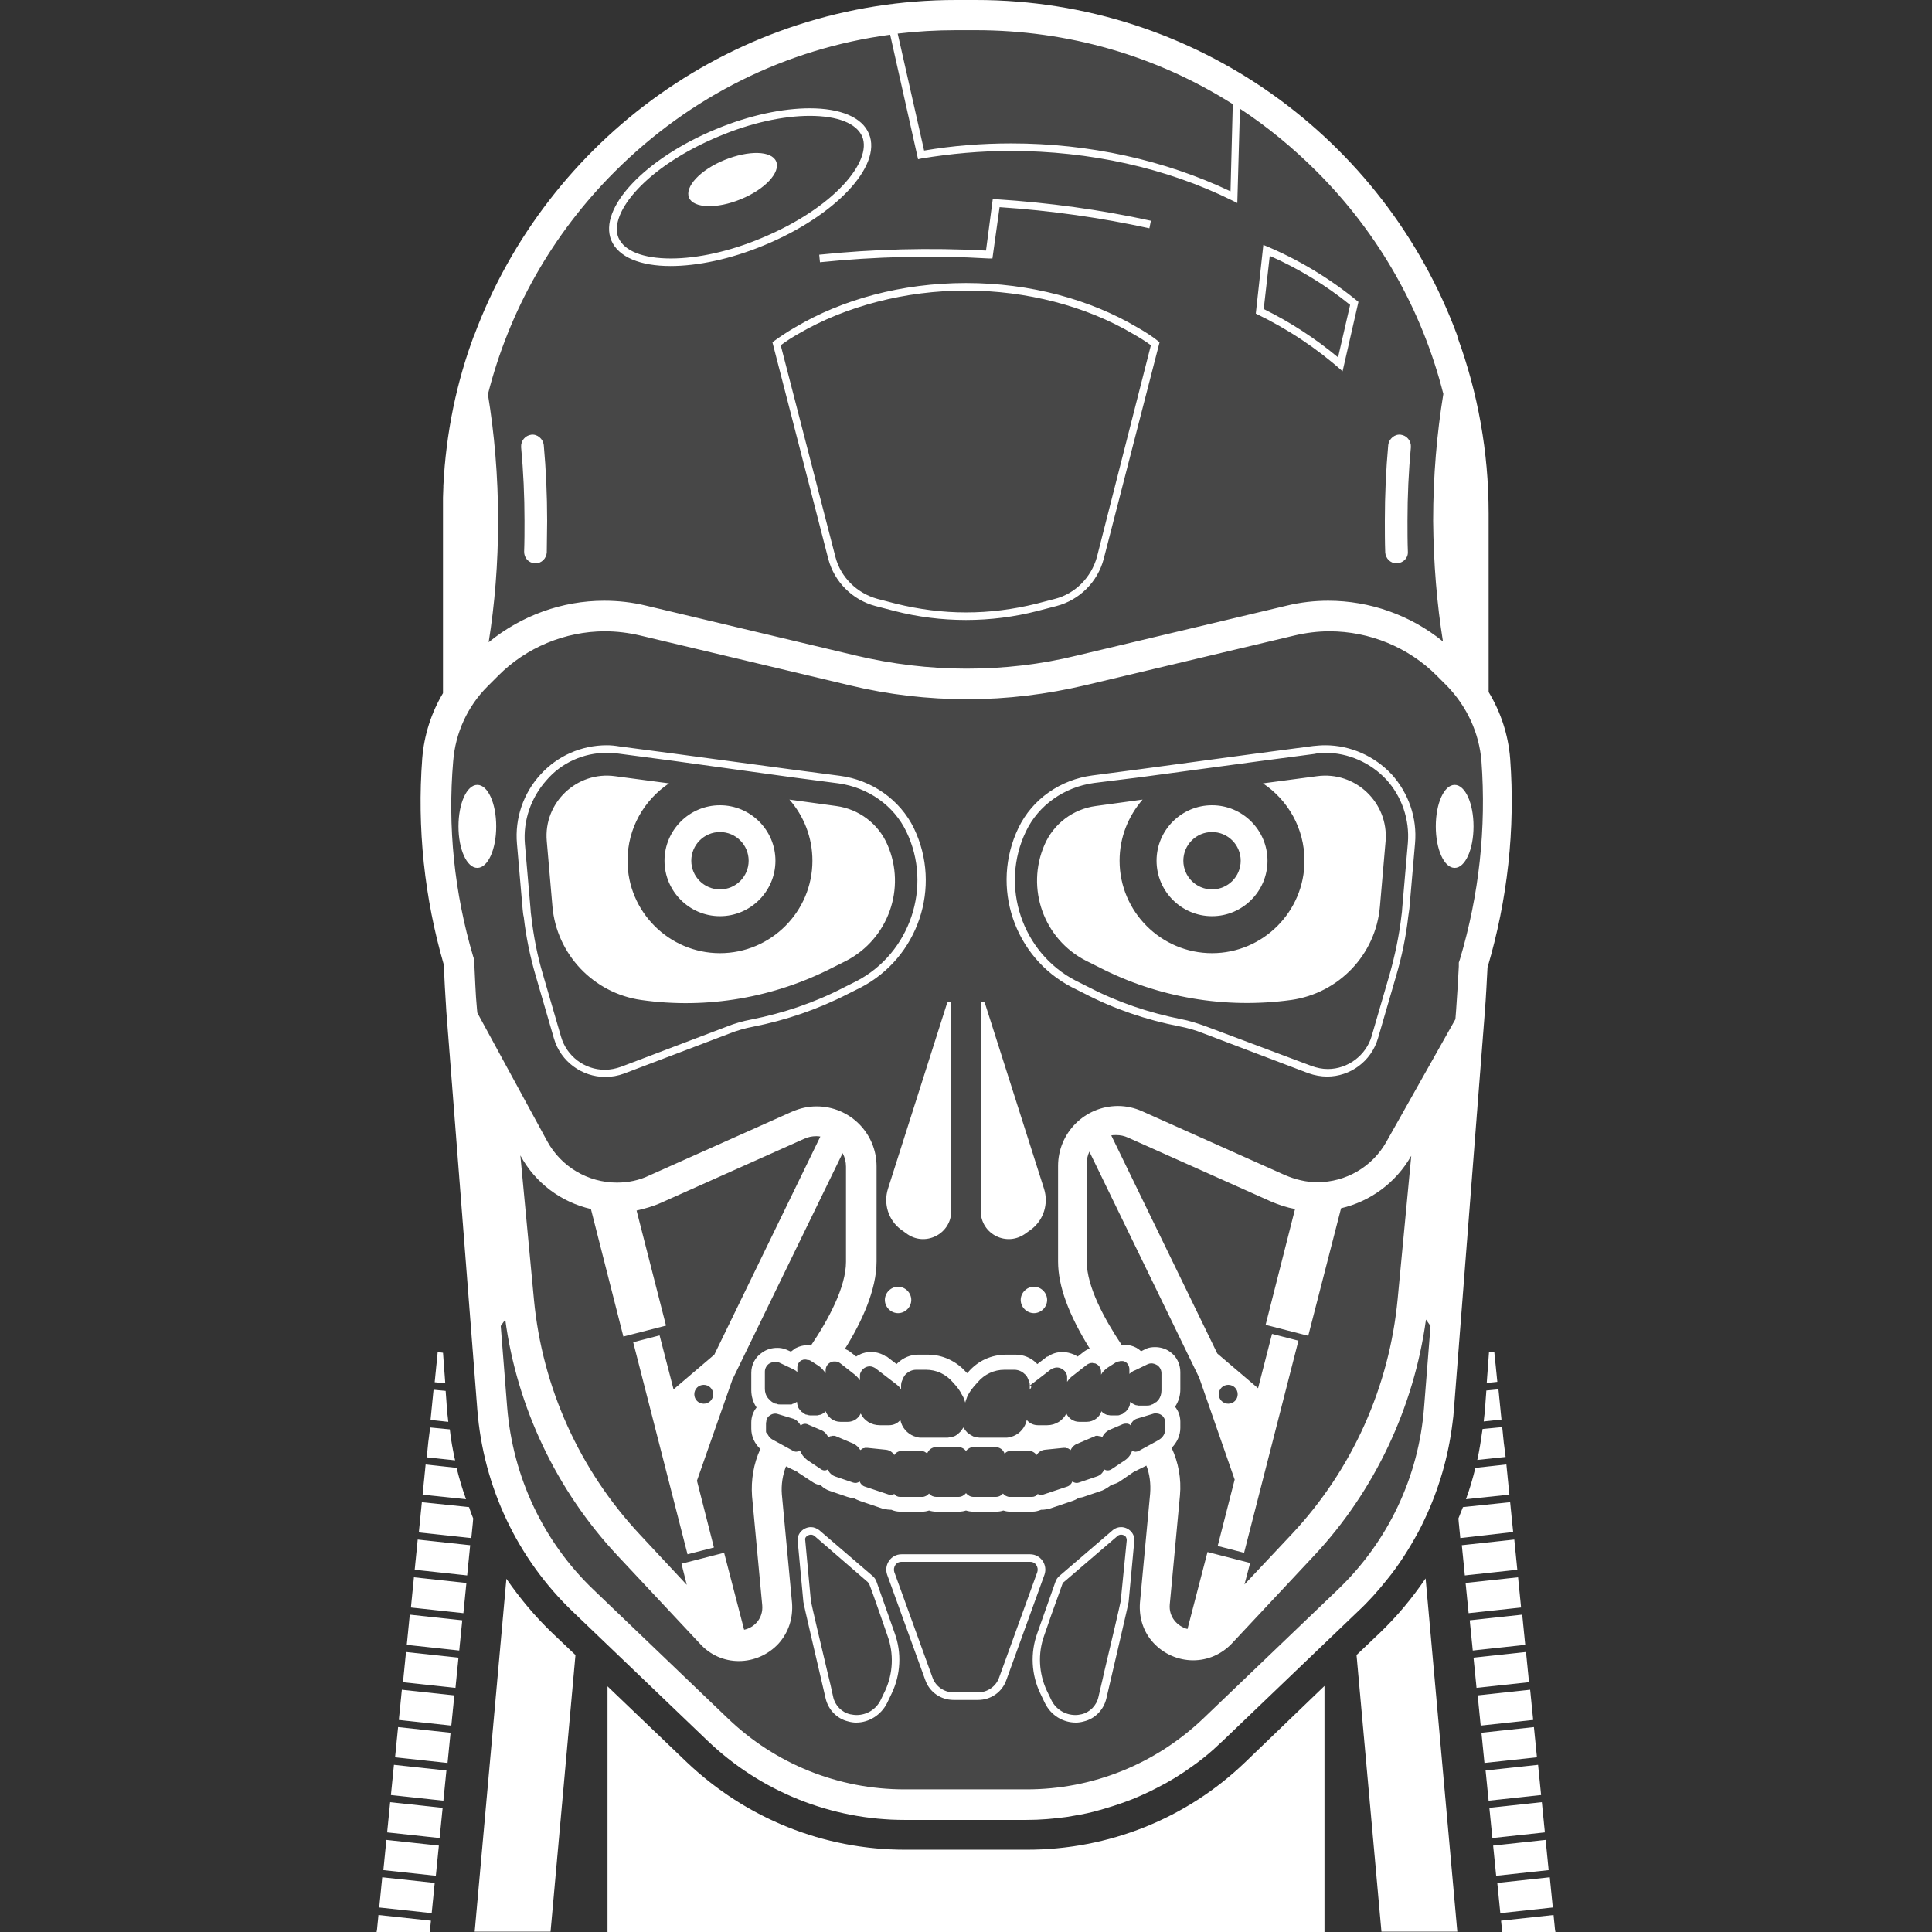 <svg version="1.1" xmlns="http://www.w3.org/2000/svg" x="0" y="0" viewBox="0 0 512 512" xml:space="preserve"><rect x="0" y="0" width="512" height="512" fill="#333333" stroke="none"/><path d="m101.3 497.5 13.9 1.5-.4 4-.4 4-13.9-1.5.4-4 .4-4zm12.2-115.3-.4 4 7.5.8c-.6-2.7-1.1-5.4-1.4-8.2l-5.2-.5-.5 3.9zM102 491.6l-.4 4 13.9 1.5.4-4 .4-4-13.9-1.5-.4 4zm10.4-99.5-.4 4 11.5 1.2c-1-2.7-1.8-5.5-2.5-8.3l-8.2-.9-.4 4zM99.9 511.5l-.1.5h14.1l.3-3-13.9-1.5-.4 4zm3.1-29.9-.4 4 13.9 1.5.4-4 .4-4-13.9-1.5-.4 4zm3.1-29.8-.4 4 13.9 1.5.4-4 .4-4-13.9-1.5-.4 4zm-1 9.9-.4 4 13.9 1.5.4-4 .4-4-13.9-1.5-.4 4zm-1.1 10-.4 4 13.9 1.5.4-4 .4-4-13.9-1.5-.4 4zm3.2-29.9-.4 4 13.9 1.5.4-4 .4-4-13.9-1.5-.4 4zm284.3-54.9 7.5-.8-.5-3.9-.4-4-5.2.5c-.4 2.8-.8 5.5-1.4 8.2zm4.5-28.6-1.4.1-.6 8.1 2.8-.3-.4-4-.4-3.9zm-2.5 15.7-.3 2.7 4.7-.5-.4-4-.4-4-3.2.3-.4 5.5zm-279-1.7-.4 4 4.7.5-.3-2.7-.4-5.5-3.2-.3-.4 4zm1.5-14-.4 4-.4 4 2.8.3-.6-8.1-1.4-.2zm272.5 39 11.5-1.2-.4-4-.4-4-8.2.9c-.7 2.8-1.5 5.6-2.5 8.3zm22.6 104.2-.4-4-13.9 1.5.4 4 .4 4 13.9-1.5-.4-4zm-6.3-59.7-.4-4-13.9 1.5.4 4 .4 4 13.9-1.5-.4-4zm2.1 19.9-.4-4-13.9 1.5.4 4 .4 4 13.9-1.5-.4-4zm-1-9.9-.4-4-13.9 1.5.4 4 .4 4 13.9-1.5-.4-4zm-2.1-19.9-.4-4-13.9 1.5.4 4 .4 4 13.9-1.5-.4-4zm5.2 49.7-.4-4-13.9 1.5.4 4 .4 4 13.9-1.5-.4-4zm3.1 29.9-.4-4-13.9 1.5.3 3h14.1l-.1-.5zm-2.1-19.9-.4-4-13.9 1.5.4 4 .4 4 13.9-1.5-.4-4zm-7.3-69.6-.4-4-13.9 1.5.4 4 .4 4 13.9-1.5-.4-4zm-294.5 9.9-.4 4 13.9 1.5.4-4 .4-4-13.9-1.5-.4 4zM408 471.7l-.4-4-13.9 1.5.4 4 .4 4 13.9-1.5-.4-4zM110.3 412l-.4 4 13.9 1.5.4-4 .4-4-13.9-1.5-.4 4zm23.9 6.4-8.4 93.5h20.1l6.6-73.3-6.1-5.8c-4.6-4.4-8.6-9.2-12.2-14.4zm267.5-6.4-.4-4-13.9 1.5.4 4 .4 4 13.9-1.5-.4-4zm-292.4 10-.4 4 13.9 1.5.4-4 .4-4-13.9-1.5-.4 4zm2.5-23.9-.4 4-.4 4 13.9 1.5.4-4 .1-1.2c-.4-1-.8-2-1.1-3l-12.5-1.3zm160.3 92.1h-32.2c-21.7 0-42.2-8.3-57.9-23.2l-21-20.1V512h190v-65.2L330 467c-15.6 15-36.2 23.2-57.9 23.2zm128.5-88.1-.4-4-12.5 1.3-1.2 3 .1 1.2.4 4 14-1.6-.4-3.9zm-35 30.7-6.1 5.8 6.6 73.3h20.1l-8.4-93.6c-3.6 5.3-7.6 10.1-12.2 14.5zm-248-177.2c-5.1-17.6-7.1-36.1-5.7-54.6.5-6.2 2.4-12.1 5.5-17.3v-51.8c0-.9.1-1.9.1-2.8v-.4c.7-14 3.5-27.5 8.2-40v.1C145 37 194.9 0 253.4 0h5.2c58.5 0 108.3 36.9 127.5 88.7.1.1.1.3.1.4s.1.2.1.4c5.3 14.5 8.2 30.2 8.2 46.5v47.4c3.2 5.3 5.2 11.3 5.7 17.6 1.4 18.7-.7 37.5-6 55.4-.2 3.9-.4 7.8-.7 11.7l-8.2 105.4c-.1 1.3-.2 2.5-.4 3.8-1.1 8.8-3.6 17.4-7.4 25.4-.5 1.1-1.1 2.3-1.7 3.4-2.4 4.4-5.1 8.7-8.3 12.6-2.4 3-4.9 5.8-7.7 8.4l-35.6 34.1c-.9.8-1.8 1.7-2.7 2.5-1.8 1.6-3.7 3.1-5.7 4.5-2.9 2.1-6 4-9.2 5.6-2.1 1.1-4.3 2.1-6.5 3-3.3 1.3-6.8 2.4-10.2 3.3-2.3.6-4.7 1-7.1 1.4-3.6.5-7.2.8-10.9.8h-32.1c-19.5 0-38.2-7.5-52.3-21l-35.6-34.1c-14.8-14.1-23.8-33.2-25.4-53.6l-8.2-105.4c-.3-4.3-.5-8.5-.7-12.6z" opacity=".1" fill="#fff"/><path d="m101.3 497.5 13.9 1.5-.4 4-.4 4-13.9-1.5.4-4 .4-4zm12.2-115.3-.4 4 7.5.8c-.6-2.7-1.1-5.4-1.4-8.2l-5.2-.5-.5 3.9zM102 491.6l-.4 4 13.9 1.5.4-4 .4-4-13.9-1.5-.4 4zm10.4-99.5-.4 4 11.5 1.2c-1-2.7-1.8-5.5-2.5-8.3l-8.2-.9-.4 4zM99.9 511.5l-.1.5h14.1l.3-3-13.9-1.5-.4 4zm3.1-29.9-.4 4 13.9 1.5.4-4 .4-4-13.9-1.5-.4 4zm3.1-29.8-.4 4 13.9 1.5.4-4 .4-4-13.9-1.5-.4 4zm-1 9.9-.4 4 13.9 1.5.4-4 .4-4-13.9-1.5-.4 4zm-1.1 10-.4 4 13.9 1.5.4-4 .4-4-13.9-1.5-.4 4zm3.2-29.9-.4 4 13.9 1.5.4-4 .4-4-13.9-1.5-.4 4zm284.3-54.9 7.5-.8-.5-3.9-.4-4-5.2.5c-.4 2.8-.8 5.5-1.4 8.2zm4.5-28.6-1.4.1-.6 8.1 2.8-.3-.4-4-.4-3.9zm-2.5 15.7-.3 2.7 4.7-.5-.4-4-.4-4-3.2.3-.4 5.5zm-279-1.7-.4 4 4.7.5-.3-2.7-.4-5.5-3.2-.3-.4 4zm1.5-14-.4 4-.4 4 2.8.3-.6-8.1-1.4-.2zm272.5 39 11.5-1.2-.4-4-.4-4-8.2.9c-.7 2.8-1.5 5.6-2.5 8.3zm22.6 104.2-.4-4-13.9 1.5.4 4 .4 4 13.9-1.5-.4-4zm-6.3-59.7-.4-4-13.9 1.5.4 4 .4 4 13.9-1.5-.4-4zm2.1 19.9-.4-4-13.9 1.5.4 4 .4 4 13.9-1.5-.4-4zm-1-9.9-.4-4-13.9 1.5.4 4 .4 4 13.9-1.5-.4-4zm-2.1-19.9-.4-4-13.9 1.5.4 4 .4 4 13.9-1.5-.4-4zm5.2 49.7-.4-4-13.9 1.5.4 4 .4 4 13.9-1.5-.4-4zm3.1 29.9-.4-4-13.9 1.5.3 3h14.1l-.1-.5zm-2.1-19.9-.4-4-13.9 1.5.4 4 .4 4 13.9-1.5-.4-4zm-7.3-69.6-.4-4-13.9 1.5.4 4 .4 4 13.9-1.5-.4-4zm-294.5 9.9-.4 4 13.9 1.5.4-4 .4-4-13.9-1.5-.4 4zM408 471.7l-.4-4-13.9 1.5.4 4 .4 4 13.9-1.5-.4-4zM110.3 412l-.4 4 13.9 1.5.4-4 .4-4-13.9-1.5-.4 4zm23.9 6.4-8.4 93.5h20.1l6.6-73.3-6.1-5.8c-4.6-4.4-8.6-9.2-12.2-14.4zm267.5-6.4-.4-4-13.9 1.5.4 4 .4 4 13.9-1.5-.4-4zm-292.4 10-.4 4 13.9 1.5.4-4 .4-4-13.9-1.5-.4 4zm2.5-23.9-.4 4-.4 4 13.9 1.5.4-4 .1-1.2c-.4-1-.8-2-1.1-3l-12.5-1.3zm160.3 92.1h-32.2c-21.7 0-42.2-8.3-57.9-23.2l-21-20.1V512h190v-65.2L330 467c-15.6 15-36.2 23.2-57.9 23.2zm128.5-88.1-.4-4-12.5 1.3-1.2 3 .1 1.2.4 4 14-1.6-.4-3.9zm-35 30.7-6.1 5.8 6.6 73.3h20.1l-8.4-93.6c-3.6 5.3-7.6 10.1-12.2 14.5zm-126.9-107 1.4 1c4.9 3.8 12 .3 12-5.9V266c0-.6-.8-.7-1.1-.2l-15.7 49.3c-1.2 3.9.1 8.2 3.4 10.7zm33.2 1 1.4-1c3.3-2.5 4.6-6.8 3.4-10.7L261 265.8c-.3-.5-1.1-.4-1.1.2v54.9c0 6.2 7 9.7 12 5.9zm-125.5-86.6c1.1 12.7 10.9 23 23.5 24.8 17.5 2.5 35.3-.6 51-8.7l3.4-1.7c11.1-5.8 15.9-19.2 10.9-30.7-2.4-5.6-7.6-9.5-13.6-10.3l-12.4-1.7c3.8 4.3 6.1 10 6.1 16.2 0 13.5-11 24.5-24.5 24.5s-24.5-11-24.5-24.5c0-8.6 4.4-16.1 11-20.5l-14.3-1.9c-10.1-1.4-19 7-18.1 17.2l1.5 17.3zm29.7-12.1c0-8.1 6.6-14.7 14.7-14.7s14.7 6.6 14.7 14.7-6.6 14.7-14.7 14.7-14.7-6.6-14.7-14.7zm7.1 0c0 4.2 3.4 7.6 7.6 7.6 4.2 0 7.6-3.4 7.6-7.6s-3.4-7.6-7.6-7.6-7.6 3.4-7.6 7.6zm104.6 26.5 3.4 1.7c15.7 8.1 33.5 11.1 51 8.7 12.6-1.8 22.4-12 23.5-24.8l1.5-17.3c.8-10.2-8-18.6-18.2-17.2l-14.3 1.9c6.6 4.4 11 11.9 11 20.5 0 13.5-11 24.5-24.5 24.5s-24.5-11-24.5-24.5c0-6.2 2.3-11.8 6.1-16.2l-12.4 1.7c-6 .8-11.2 4.7-13.6 10.3-5 11.5-.2 25 11 30.7zm18.7-26.5c0-8.1 6.6-14.7 14.7-14.7s14.7 6.6 14.7 14.7-6.6 14.7-14.7 14.7-14.7-6.6-14.7-14.7zm7.1 0c0 4.2 3.4 7.6 7.6 7.6s7.6-3.4 7.6-7.6-3.4-7.6-7.6-7.6-7.6 3.4-7.6 7.6zM238 341c-1.9 0-3.5 1.6-3.5 3.5s1.6 3.5 3.5 3.5 3.5-1.6 3.5-3.5-1.6-3.5-3.5-3.5zm36 0c-1.9 0-3.5 1.6-3.5 3.5s1.6 3.5 3.5 3.5 3.5-1.6 3.5-3.5-1.6-3.5-3.5-3.5zM137 223.6c-.6-6.7 1.7-13.4 6.2-18.3 4.5-5 10.9-7.8 17.6-7.8 1.1 0 2.1.1 3.3.3l14.4 1.9 31.9 4.3 12.2 1.6c8.4 1.1 15.9 6.3 19.6 13.9 7.5 15.6 1.1 34.3-14.1 42.2l-3.4 1.7c-8 4.1-16.5 7-25.2 8.7-2.1.4-4.2 1-6.2 1.8l-27.9 10.6c-1.6.6-3.3.9-5 .9-6.1 0-11.8-4-13.6-10.2l-4.8-16.5c-1.5-5.1-2.6-10.4-3.2-15.7-.2-.7-.2-1.4-.3-2.1l-1.5-17.3zm2.1 0 1.5 17.3c0 .6.1 1.2.2 2 .6 5.2 1.6 10.4 3.1 15.4l4.8 16.5c1.5 5.1 6.2 8.7 11.6 8.7 1.4 0 2.9-.3 4.3-.8l27.9-10.6c2.2-.9 4.4-1.5 6.5-1.9 8.6-1.7 16.9-4.5 24.6-8.5l3.4-1.7c14.2-7.4 20.2-25.1 13.2-39.6-3.3-6.9-10.1-11.7-18-12.8L210 206l-31.8-4.4-14.4-1.9c-1-.1-2-.2-3-.2-6.1 0-12 2.6-16 7.3-4.1 4.6-6.2 10.7-5.7 16.8zm130.8-4.2c3.7-7.7 11.2-12.8 19.6-13.9l12.2-1.6 31.9-4.3 14.4-1.9c1-.1 2.1-.2 3.2-.2 6.7 0 13.1 2.9 17.6 7.7 4.5 5 6.8 11.6 6.2 18.3l-1.5 17.3-.3 2.1c-.6 5.3-1.7 10.6-3.2 15.7l-4.8 16.5c-1.8 6.2-7.4 10.2-13.5 10.2-1.6 0-3.3-.3-5-.9l-27.9-10.6c-2-.8-4.1-1.4-6.2-1.8-8.8-1.7-17.3-4.6-25.2-8.7l-3.4-1.7c-15.2-7.9-21.6-26.6-14.1-42.2zm15.2 40.5 3.4 1.7c7.7 4 16 6.8 24.6 8.5 2.1.4 4.3 1.1 6.5 1.9l28 10.5c1.4.5 2.8.8 4.3.8 5.3 0 10.1-3.6 11.6-8.7l4.8-16.5c1.4-5 2.5-10.2 3.1-15.4.1-.8.2-1.4.2-2l1.5-17.3c.5-6.2-1.6-12.3-5.7-16.8-4.2-4.5-10.1-7.1-16.2-7.1-1 0-2 .1-2.9.3l-14.4 1.9L302 206l-12.1 1.5c-7.9 1.1-14.7 5.9-18 12.8-7 14.5-1.1 32.2 13.2 39.6zm-8.3 157.4-10.1 27.9c-1.1 3.2-4.1 5.3-7.5 5.3h-6.5c-3.4 0-6.4-2.1-7.5-5.3l-10.1-27.9c-.9-2.6 1-5.4 3.8-5.4H273c2.8 0 4.7 2.8 3.8 5.4zm-2.2-2.6c-.2-.3-.7-.8-1.6-.8h-34.1c-.9 0-1.4.5-1.6.8-.4.6-.5 1.3-.3 1.9l10.1 27.9c.8 2.4 3.1 4 5.6 4h6.5c2.5 0 4.8-1.6 5.6-4l10.1-27.9c.2-.6.1-1.3-.3-1.9zm-37.5 18.1c1.9 5.2 1.6 11-.8 16l-1.2 2.5c-1.6 3.2-4.8 5.2-8.2 5.2-.7 0-1.4-.1-2.1-.3-3-.7-5.3-3.1-6-6.1-2-8.6-5.9-25.2-5.9-25.6l-1.5-16.1c-.2-2.1 1.6-3.7 3.5-3.7.8 0 1.5.3 2.2.8l14.1 12.1c.5.4.9 1 1.1 1.6.8 2.3 3 8.5 4.8 13.6zm-1.9.7-1.9-5.5c-1.2-3.4-2.3-6.6-2.9-8.1-.1-.3-.3-.5-.5-.7L215.8 407c-.3-.2-.6-.3-.9-.3-.4 0-.9.2-1.2.5s-.4.6-.3 1l1.5 16.1c.2 1.1 2.6 11.4 4.4 18.9.6 2.4 1.1 4.6 1.5 6.5.5 2.3 2.3 4.1 4.5 4.6.6.1 1.1.2 1.7.2 2.7 0 5.2-1.5 6.4-4l1.2-2.5c2.1-4.6 2.3-9.8.6-14.5zm65.4-25.1-1.5 16.1c0 .4-3.9 17-5.9 25.6-.7 3-3 5.4-6 6.1-.7.2-1.4.3-2.1.3-3.4 0-6.6-1.9-8.2-5.2l-1.2-2.5c-2.4-5-2.7-10.8-.8-16 1.8-5.1 4-11.3 4.8-13.6.2-.6.6-1.2 1.1-1.6l14.1-12.1c.7-.6 1.5-.8 2.2-.8 1.9 0 3.7 1.6 3.5 3.7zm-2-.2c0-.4-.1-.7-.3-1-.3-.3-.7-.5-1.2-.5-.3 0-.7.1-1 .4L282 419.2c-.2.1-.4.4-.5.7-.5 1.5-1.7 4.7-2.9 8.1l-1.9 5.5c-1.7 4.7-1.4 10 .7 14.5l1.2 2.5c1.2 2.5 3.7 4 6.4 4 .6 0 1.1-.1 1.6-.2 2.2-.5 4-2.3 4.5-4.6.4-1.9 1-4.1 1.5-6.5 1.8-7.5 4.2-17.8 4.4-18.9l1.6-16.1zM131.5 219c0-6.1-2.2-11-5-11s-5 4.9-5 11 2.2 11 5 11 5-4.9 5-11zm254 11c2.8 0 5-4.9 5-11s-2.2-11-5-11-5 4.9-5 11 2.2 11 5 11zm-267.9 25.6c-5.1-17.6-7.1-36.1-5.7-54.6.5-6.2 2.4-12.1 5.5-17.3v-51.8c0-.9.1-1.9.1-2.8v-.4c.7-14 3.5-27.5 8.2-40v.1C145 37 194.9 0 253.4 0h5.2c58.5 0 108.3 36.9 127.5 88.7.1.1.1.3.1.4s.1.2.1.4c5.3 14.5 8.2 30.2 8.2 46.5v47.4c3.2 5.3 5.2 11.3 5.7 17.6 1.4 18.7-.7 37.5-6 55.4-.2 3.9-.4 7.8-.7 11.7l-8.2 105.4c-.1 1.3-.2 2.5-.4 3.8-1.1 8.8-3.6 17.4-7.4 25.4-.5 1.1-1.1 2.3-1.7 3.4-2.4 4.4-5.1 8.7-8.3 12.6-2.4 3-4.9 5.8-7.7 8.4l-35.6 34.1c-.9.8-1.8 1.7-2.7 2.5-1.8 1.6-3.7 3.1-5.7 4.5-2.9 2.1-6 4-9.2 5.6-2.1 1.1-4.3 2.1-6.5 3-3.3 1.3-6.8 2.4-10.2 3.3-2.3.6-4.7 1-7.1 1.4-3.6.5-7.2.8-10.9.8h-32.1c-19.5 0-38.2-7.5-52.3-21l-35.6-34.1c-14.8-14.1-23.8-33.2-25.4-53.6l-8.2-105.4c-.3-4.3-.5-8.5-.7-12.6zm7.8-2.1.3.9v1c.2 3.6.3 7.9.7 12l.1 1 18.5 34c3.7 6.8 10.8 11 18.5 11 3 0 5.9-.6 8.6-1.9l37.8-16.9c2.1-.9 4.2-1.4 6.5-1.4 8.8 0 15.9 7.1 15.9 15.9v25.2c0 7.5-3.9 16-8.4 23.2.6.2 1.1.5 1.6.9l1.4 1.1c.3-.2.6-.4.9-.5.9-.5 2-.7 3.1-.7 1.4 0 2.7.4 3.9 1.2h.2l2.6 2 .3-.3c1.5-1.4 3.4-2.2 5.4-2.2h2.6c3.9 0 7.5 1.7 10.1 4.6l.3.3.3-.3c2.6-3 6.1-4.6 10.1-4.6h2.5c2 0 4 .8 5.4 2.2l.3.3 2.6-2h.2c1.1-.8 2.5-1.2 3.9-1.2 1.1 0 2.1.3 3.1.7.3.2.6.3.9.5l1.4-1.1c.5-.4 1.1-.8 1.8-1-5.6-9-8.4-16.6-8.4-23.1V309c0-8.8 7.1-15.9 15.9-15.9 2.2 0 4.4.5 6.4 1.4l37.8 16.9c2.8 1.2 5.7 1.9 8.6 1.9 7.6 0 14.6-4.1 18.3-10.7l18.3-32.5.2-2.6c.3-3.9.5-7.9.7-11.4v-1l.3-.9c5.1-17.1 7-34.8 5.7-52.5-.6-7.4-3.8-14.4-9.1-19.9l-2.8-2.8c-7.5-7.5-17.8-11.7-28.4-11.7-3.1 0-6.2.4-9.2 1.1l-55.5 13.2c-10.2 2.4-20.7 3.7-31.2 3.7s-21-1.2-31.3-3.7l-55.5-13.2c-3-.7-6.1-1.1-9.3-1.1-10.5 0-20.9 4.3-28.3 11.8l-2.8 2.8c-5.3 5.3-8.5 12.3-9.1 19.8-1.5 17.4.3 34.9 5.3 51.8zm252 119.4 1.7-21.5-1.2-1.7c-3.2 23.3-13.6 45.4-29.6 62.5l-21.9 23.4c-2.7 2.8-6.3 4.4-10.2 4.4-4 0-7.8-1.7-10.5-4.6s-3.9-6.7-3.6-10.7l2.7-28.9c.2-2.5-.1-5.1-1-7.4l-3.2 1.6c-.1 0-.1.1-.2.1l-3.5 2.4c-.7.5-1.5.8-2.4 1-.7.6-1.5 1.1-2.4 1.5l-4.7 1.6c-.5.2-1 .3-1.5.3-.5.4-1.2.7-1.8.9l-6.2 2.1h-.2c-.5.1-1 .2-1.6.2h-.2c-.7.3-1.5.5-2.3.5h-5.9c-.6 0-1.2-.1-1.8-.3-.6.2-1.2.3-1.9.3h-6c-.7 0-1.4-.1-2-.3-.6.2-1.3.3-2 .3h-5.9c-.6 0-1.3-.1-1.9-.3-.6.2-1.2.3-1.8.3h-5.9c-.8 0-1.6-.2-2.3-.5h-.2c-.5 0-1.1-.1-1.6-.2h-.2l-6.2-2.1c-.6-.2-1.2-.5-1.8-.8-.5 0-1-.1-1.6-.3l-4.7-1.6c-.9-.3-1.7-.8-2.4-1.5-.9-.1-1.7-.5-2.4-1l-3.5-2.3c-.1-.1-.2-.2-.4-.3l-2.9-1.4c-.9 2.3-1.3 4.9-1.1 7.4l2.7 28.8c.3 4-.9 7.8-3.6 10.8-2.7 2.9-6.5 4.6-10.5 4.6-3.9 0-7.6-1.6-10.3-4.6l-21.9-23.4c-16.1-17.2-26.6-39.3-29.7-62.5l-1.2 1.7 1.7 21.5c1.5 18.5 9.6 35.7 22.9 48.4l35.6 34.1c12.6 12.1 29.3 18.8 46.8 18.8h32.4c17.5 0 34.1-6.7 46.8-18.8l35.6-34.1c13.3-12.7 21.5-29.9 22.9-48.4zm-239.5-66.7 3.6 38.2c2.2 23.3 12.1 45.2 28.1 62.3L182 420l-1.4-5.6 11.3-2.9 5.3 20.4c2.8-.6 5.1-3.1 4.8-6.5l-2.7-28.9c-.3-4.3.4-8.6 2.2-12.5-1.5-1.4-2.4-3.3-2.4-5.4V377c0-1.5.5-2.9 1.4-4-.9-1.3-1.4-2.9-1.4-4.6v-4.6c0-2.1 1-4.1 2.8-5.3 1.2-.9 2.6-1.3 4.1-1.3.7 0 1.5.1 2.2.4l.3.1.2.1.9.4 1.2-.9c1-.5 2-.8 3.1-.8.3 0 .7 0 1 .1 4.6-6.8 9.3-15.5 9.3-22.2v-25.2c0-1.3-.3-2.5-.9-3.6l-29.2 60-9.4 26.8 4.5 17.7-7 1.8-14.4-56.2 7-1.8 3.7 14.3 10.8-9.2 28.1-57.8c-.4-.1-.7-.1-1.1-.1-1.1 0-2.1.2-3.2.7l-37.8 16.9c-2.2 1-4.4 1.6-6.6 2.1l7.8 30.5-11.3 2.9-8.6-33.8c-7.8-1.8-14.7-6.8-18.7-14.2zm48.6 60.8c-1.4 0-2.5 1.1-2.5 2.5s1.1 2.5 2.5 2.5 2.5-1.1 2.5-2.5-1.1-2.5-2.5-2.5zm86.4 1.3v-1.2c0-.2 0-.5-.1-.7 0-.1 0-.2-.1-.3 0-.1-.1-.2-.1-.3-.1-.2-.2-.5-.3-.7-.2-.4-.4-.7-.8-1-.7-.7-1.7-1.1-2.7-1.1h-2.6c-2.8 0-5.3 1.2-7.1 3.3l-.8.9-.1.1c-.6.7-1.1 1.4-1.5 2.1-.2.4-.4.7-.5 1.1-.2.4-.3.8-.4 1.2-.1-.4-.3-.8-.4-1.2-.2-.4-.4-.8-.6-1.1-.4-.8-.9-1.5-1.5-2.2l-.8-.9c-1.8-2.1-4.3-3.3-7.1-3.3h-2.6c-1 0-1.9.4-2.7 1.1-.3.3-.5.6-.7 1-.1.2-.2.5-.3.7 0 .1-.1.2-.1.2 0 .1 0 .2-.1.3 0 .2-.1.4-.1.7v1.2c-.3-.5-.7-.9-1.2-1.3l-5.6-4.3c-.5-.3-1-.5-1.5-.5-.4 0-.8.1-1.2.3-.4.2-.8.6-1 .9l-.3.6c-.1.2-.1.5-.1.7v1.2c-.4-.6-.9-1.1-1.5-1.6l-3.7-2.9c-.4-.3-.9-.5-1.4-.5-.4 0-.7 0-1.1.2-.9.4-1.4 1.2-1.4 2.2v.7c-.5-.7-1.1-1.4-1.8-1.9l-2.2-1.4c-.2-.1-.4-.2-.6-.2h-.2c-.1 0-.3-.1-.4-.1h-.6c-.2.1-.4.1-.6.2-.7.4-1.1 1.1-1.1 2v1.1c-.3-.3-.6-.5-1-.7l-3.8-1.8c-.3-.1-.6-.2-1-.2-.6 0-1.2.2-1.7.5-.7.5-1.1 1.3-1.1 2.1v4.6c0 .9.3 1.8.9 2.5l.6.6.1.1c.2.2.4.3.6.4l.1.1c.2.1.4.2.7.2.1 0 .1 0 .2.1.3.1.6.1.9.1h2.9c.1 0 .2 0 .2-.1.2-.1.4-.1.6-.2.2-.1.5-.3.7-.4 0 .2.1.5.1.7 0 .1.1.2.1.2 0 .1.1.3.1.4s.1.2.1.3c.1.1.1.2.2.3.1.1.1.2.2.2.1.1.1.2.2.3l.2.2c.1.1.2.2.3.2.1.1.2.1.2.2.1.1.2.1.3.2.1 0 .2.1.2.1.1.1.3.1.4.1.1 0 .1 0 .2.1.2 0 .4.1.7.1h1.7c.2 0 .4 0 .6-.1.2 0 .3-.1.5-.1.5-.2 1-.5 1.3-.9.6 1.6 2.1 2.8 3.9 2.8h2c1.5 0 2.8-.9 3.4-2.2.9 1.9 2.8 3.1 5.1 3.1h2.4c1.2 0 2.3-.5 3-1.4.4 2 1.8 3.6 3.6 4.3.3.1.6.2 1 .3.3.1.7.1 1.1.1h6.5c.3 0 .6 0 .9-.1h.2c.2-.1.5-.1.7-.2h.1c.6-.2 1.1-.6 1.5-1 .5-.4.8-.9 1.1-1.4v.2-.2c.3.5.7 1 1.1 1.4.5.4 1 .7 1.6 1h.1c.2.1.5.2.7.2h.2c.3.1.6.1.9.1h6.5c.4 0 .7 0 1.1-.1.3-.1.7-.2 1-.3 1.8-.7 3.2-2.3 3.6-4.3.7.9 1.8 1.4 3 1.4h2.4c2.3 0 4.2-1.3 5.1-3.1.6 1.3 1.9 2.2 3.4 2.2h2c1.8 0 3.4-1.2 3.9-2.8.3.4.8.7 1.3.9.2.1.3.1.5.1s.4.1.6.1h1.7c.2 0 .5 0 .7-.1.1 0 .1 0 .2-.1.1 0 .3-.1.4-.1s.2-.1.2-.1c.1-.1.2-.1.3-.2.1-.1.2-.1.2-.2.1-.1.2-.1.3-.2.1-.1.2-.1.2-.2.1-.1.1-.2.2-.2.1-.1.1-.2.2-.3.1-.1.1-.2.2-.3.1-.3.3-.5.3-.8.1-.3.1-.5.1-.8.2.2.5.4.7.5l.6.3c.1 0 .1 0 .2.1h.2c.2 0 .4.1.5.1h2.2c.3 0 .6 0 .9-.1.1 0 .1 0 .2-.1.2-.1.4-.1.6-.2l.1-.1c.2-.1.4-.3.6-.4h.1l.6-.6c.5-.7.8-1.5.8-2.5v-4.6c0-.8-.4-1.6-1.1-2.1-.5-.3-1.1-.5-1.6-.5-.3 0-.6.1-.9.2l-3.3 1.6-.5.2c-.4.2-.8.5-1.1.8v-1.2c0-.8-.4-1.6-1.1-2-.2-.1-.4-.2-.6-.2h-.6c-.1 0-.3 0-.4.1h-.2c-.2.1-.4.1-.6.2l-2.2 1.4c-.7.5-1.4 1.1-1.8 1.9v-.7c0-1-.5-1.8-1.4-2.2-.1-.1-.3-.1-.4-.1s-.3 0-.4-.1h-.2c-.5 0-1 .2-1.4.5l-1.8 1.4-1.9 1.5c-.6.4-1.1 1-1.5 1.6V365c0-.2 0-.5-.1-.7l-.3-.6c-.2-.4-.6-.7-1.1-1-.4-.2-.8-.3-1.2-.3-.5 0-1.1.2-1.6.5l-5.6 4.3c.7.2.3.6 0 1.1zm15.1-34c0 6.7 4.7 15.3 9.3 22.2.3 0 .5-.1.8-.1 1.1 0 2.2.3 3.1.8.5.3.9.6 1.2.9l1-.5.2-.1.2-.1c.7-.3 1.5-.4 2.3-.4 1.4 0 2.8.4 3.9 1.2 1.8 1.2 2.8 3.3 2.8 5.4v4.6c0 1.7-.5 3.3-1.4 4.6.9 1.1 1.4 2.5 1.4 4v1.6c0 2-.9 3.9-2.3 5.3 1.8 3.9 2.6 8.2 2.2 12.6l-2.7 28.9c-.3 3.3 2 5.8 4.7 6.5l5.3-20.4 11.3 2.9-1.5 5.7 12.6-13.4c16-17.1 25.8-39 28-62.3l3.6-37.9c-4.1 7.2-10.9 12.1-18.6 13.9l-8.7 33.8-11.3-2.9 7.8-30.7c-2.2-.4-4.3-1.1-6.4-2L299 301.5c-1.1-.5-2.1-.7-3.2-.7-.5 0-.9 0-1.3.1l28.1 57.8 10.8 9.2 3.7-14.4 7 1.8-14.4 56.2-7-1.8 4.5-17.6-9.4-27-29.1-59.9c-.5 1-.7 2.1-.7 3.3v25.8zm37.5 37.7c1.4 0 2.5-1.1 2.5-2.5s-1.1-2.5-2.5-2.5-2.5 1.1-2.5 2.5 1.1 2.5 2.5 2.5zm-121.9 8.4c.3.5.7.9 1.3 1.2l5.3 2.9c.5.3 1.2.3 1.7-.1h.1c.4 1 1 1.8 1.9 2.5l3.6 2.4c.5.4 1.2.5 1.7.2.1 0 .1-.1.2-.1.3.9 1.1 1.6 2 1.9l4.7 1.6c.6.2 1.2.1 1.7-.3.3.7.8 1.2 1.5 1.4l6.3 2.1c.5.1 1 .1 1.4-.2.3.5.9.8 1.5.8h5.9c.7 0 1.4-.4 1.8-.9.5.6 1.2.9 1.9.9h5.9c.8 0 1.5-.4 2-1 .5.6 1.2 1 2 1h5.9c.8 0 1.5-.4 1.9-.9.4.5 1.1.9 1.8.9h5.9c.6 0 1.2-.3 1.5-.8.4.3.9.4 1.4.2l6.3-2.1c.7-.2 1.2-.7 1.5-1.4.5.4 1.2.5 1.7.3l4.7-1.6c1-.3 1.7-1 2-1.9.1 0 .1.1.2.1.6.3 1.2.2 1.7-.1l3.6-2.4c.9-.6 1.6-1.5 1.9-2.5h.1c.5.3 1.1.3 1.7 0l5.3-2.9c.8-.5 1.4-1.2 1.6-2.1 0-.1.1-.2.1-.4V377c0-.2 0-.3-.1-.5v-.2c0-.1-.1-.2-.1-.3 0-.1-.1-.1-.1-.2-.1-.1-.1-.2-.2-.3-.1-.2-.3-.3-.4-.4-.6-.5-1.4-.6-2.1-.5l-4.3 1.3c-.9.2-1.6.9-1.9 1.8 0 0-.1 0-.1-.1-.5-.4-1.2-.4-1.9-.2l-3.5 1.5c-.9.4-1.6 1.1-2 2l-.1-.1c-.2-.1-.3-.2-.5-.2h-.2c-.1 0-.3-.1-.4-.1h-.3c-.1 0-.3 0-.4.1l-4.7 2c-.8.3-1.4.9-1.8 1.7l-.1-.1c-.1-.1-.2-.2-.3-.2 0 0-.1 0-.1-.1-.1 0-.2-.1-.3-.1h-.2c-.1 0-.2 0-.3-.1h-.6l-4.9.5c-.9.1-1.7.6-2.2 1.4-.5-.7-1.2-1.1-2.1-1.1H268c-.5 0-1 .1-1.4.4-.1.1-.2.2-.4.3-.3-1-1.3-1.7-2.4-1.7H258c-.8 0-1.5.4-2 1-.5-.6-1.2-1-2-1h-5.9c-1.1 0-2 .7-2.4 1.7-.1-.1-.2-.2-.4-.3-.4-.3-.9-.4-1.4-.4h-4.8c-.9 0-1.7.4-2.1 1.1-.5-.8-1.3-1.3-2.2-1.4l-4.9-.5h-.6c-.1 0-.2 0-.3.1h-.2c-.1 0-.2.1-.3.1 0 0-.1 0-.1.1-.1.1-.2.2-.3.2l-.1.1c-.4-.7-1-1.3-1.8-1.7l-4.7-2c-.2-.1-.4-.1-.6-.1h-.2c-.1 0-.3 0-.4.1h-.2c-.2.1-.3.1-.5.2l-.1.1c-.4-.9-1.1-1.6-1.9-1.9l-3.5-1.5c-.6-.3-1.3-.2-1.8.2 0 0-.1 0-.1.1-.4-.8-1.1-1.5-1.9-1.8l-4.3-1.3c-.7-.2-1.5 0-2.1.5-.2.1-.3.3-.4.4-.1.1-.2.2-.2.3 0 .1-.1.1-.1.2s-.1.2-.1.3v.2c0 .2-.1.3-.1.5v2.2c0 .1 0 .3.1.4.2.1.3.4.5.7zM237.9 8.9l7 31c7.6-1.3 15.4-1.9 23.1-1.9 20.6 0 40.6 4.4 58.1 12.7l.6-23.1C306.5 14.8 283.1 8 258.6 8h-5.2c-5.2 0-10.4.3-15.5.9zm-108.6 95.6c1.7 10.3 2.7 21.6 2.7 33.5 0 11.4-.9 22.2-2.5 32.2 8.7-7.1 19.5-11 30.6-11 3.7 0 7.4.4 11.1 1.3l55.5 13.2c9.7 2.3 19.6 3.5 29.4 3.5 9.9 0 19.7-1.1 29.4-3.5l55.5-13.2c3.7-.9 7.4-1.3 11-1.3 11 0 21.8 3.8 30.4 10.8-1.6-9.9-2.5-20.7-2.6-32 0-11.9 1-23.2 2.7-33.6-5.6-22.1-17-42.4-33.5-58.9-6.3-6.3-13.1-11.9-20.4-16.7l-.7 25-1.4-.7C309.1 44.5 288.8 40 267.8 40c-7.9 0-15.8.7-23.6 2l-.9.2-7.4-33c-27.6 3.7-53 16.3-73 36.3-16.6 16.6-28 36.9-33.6 59zM162 63.7c-3.5-8.5 8.9-21.7 27.8-29.5 8.9-3.7 17.7-5.5 24.8-5.5 8 0 13.9 2.3 15.7 6.8 3.5 8.5-8.9 21.7-27.8 29.5-8.9 3.7-17.7 5.5-24.8 5.5-7.9 0-13.8-2.3-15.7-6.8zm1.9-.7c1.5 3.5 6.5 5.5 13.9 5.5 7.1 0 15.7-1.9 24-5.4 19.3-8 29.4-20.4 26.7-26.9-1.5-3.5-6.5-5.5-13.9-5.5-7.1 0-15.7 1.9-24 5.4-19.3 8-29.4 20.4-26.7 26.9zm32.4-10.2c6.4-2.6 10.6-7.1 9.4-10s-7.3-3-13.7-.4-10.6 7.1-9.4 10c1.2 2.8 7.4 3 13.7.4zm105 33.9c2.1 1.2 4.2 2.5 6 4l-14.8 57.4c-1.6 6.1-6.4 10.9-12.5 12.5l-5 1.3c-6.2 1.6-12.6 2.4-19 2.4s-12.8-.8-19-2.4l-5-1.3c-6.1-1.6-10.9-6.4-12.5-12.5l-14.8-57.4c1.9-1.4 4-2.8 6.1-4C223.1 79.4 238.9 75 256 75s32.9 4.4 45.3 11.7zm3.7 4.8c-1.6-1.2-3.3-2.2-4.7-3C287.8 81.1 272 77 256 77s-31.8 4.1-44.3 11.4c-1.6.9-3.2 1.9-4.8 3.1l14.5 56.1c1.4 5.4 5.7 9.6 11.1 11.1l5 1.3c6.1 1.5 12.3 2.3 18.5 2.3 6.3 0 12.5-.8 18.6-2.3l5-1.3c5.4-1.4 9.6-5.7 11.1-11.1L305 91.5zm-87.7-22c14.6-1.5 29.7-1.9 44.8-1h.9l1.9-13.6c13.6.9 26.9 2.8 39.7 5.6l.4-2c-13.2-2.9-27-4.8-41-5.7l-.9-.1-1.8 13.7c-14.9-.8-29.8-.4-44.2 1.1l.2 2zm138.5 28.9c-6.7-6-14.5-11.2-23-15.3l2-18.2c9.3 3.8 17.8 9 25.2 15.1l-4.2 18.4zm-1.2-3.7 3.2-13.9c-6.4-5.2-13.6-9.6-21.3-13l-1.6 14.1c7.1 3.5 13.7 7.8 19.7 12.8zm-215.7 51.5c0 1.7 1.2 3 2.9 3.1h.1c1.6 0 2.9-1.3 3-2.9 0-2.8.1-5.6.1-8.4 0-6.8-.3-13.5-.9-20.1-.2-1.6-1.7-2.9-3.3-2.7-1.6.2-2.8 1.6-2.7 3.3.6 6.4.9 12.9.9 19.5 0 2.8 0 5.5-.1 8.2zm231.2 3.1c1.8-.1 3.1-1.4 3-3.1-.1-2.7-.1-5.4-.1-8.2 0-6.6.3-13.1.9-19.5.1-1.7-1.1-3.1-2.7-3.3-1.6-.2-3.1 1.1-3.3 2.7-.6 6.6-.9 13.3-.9 20.1 0 2.8 0 5.6.1 8.4.1 1.6 1.4 2.9 3 2.9zM219.6 371.9zm46.3 15.2zm18 3.8z" fill="#fff"/></svg>